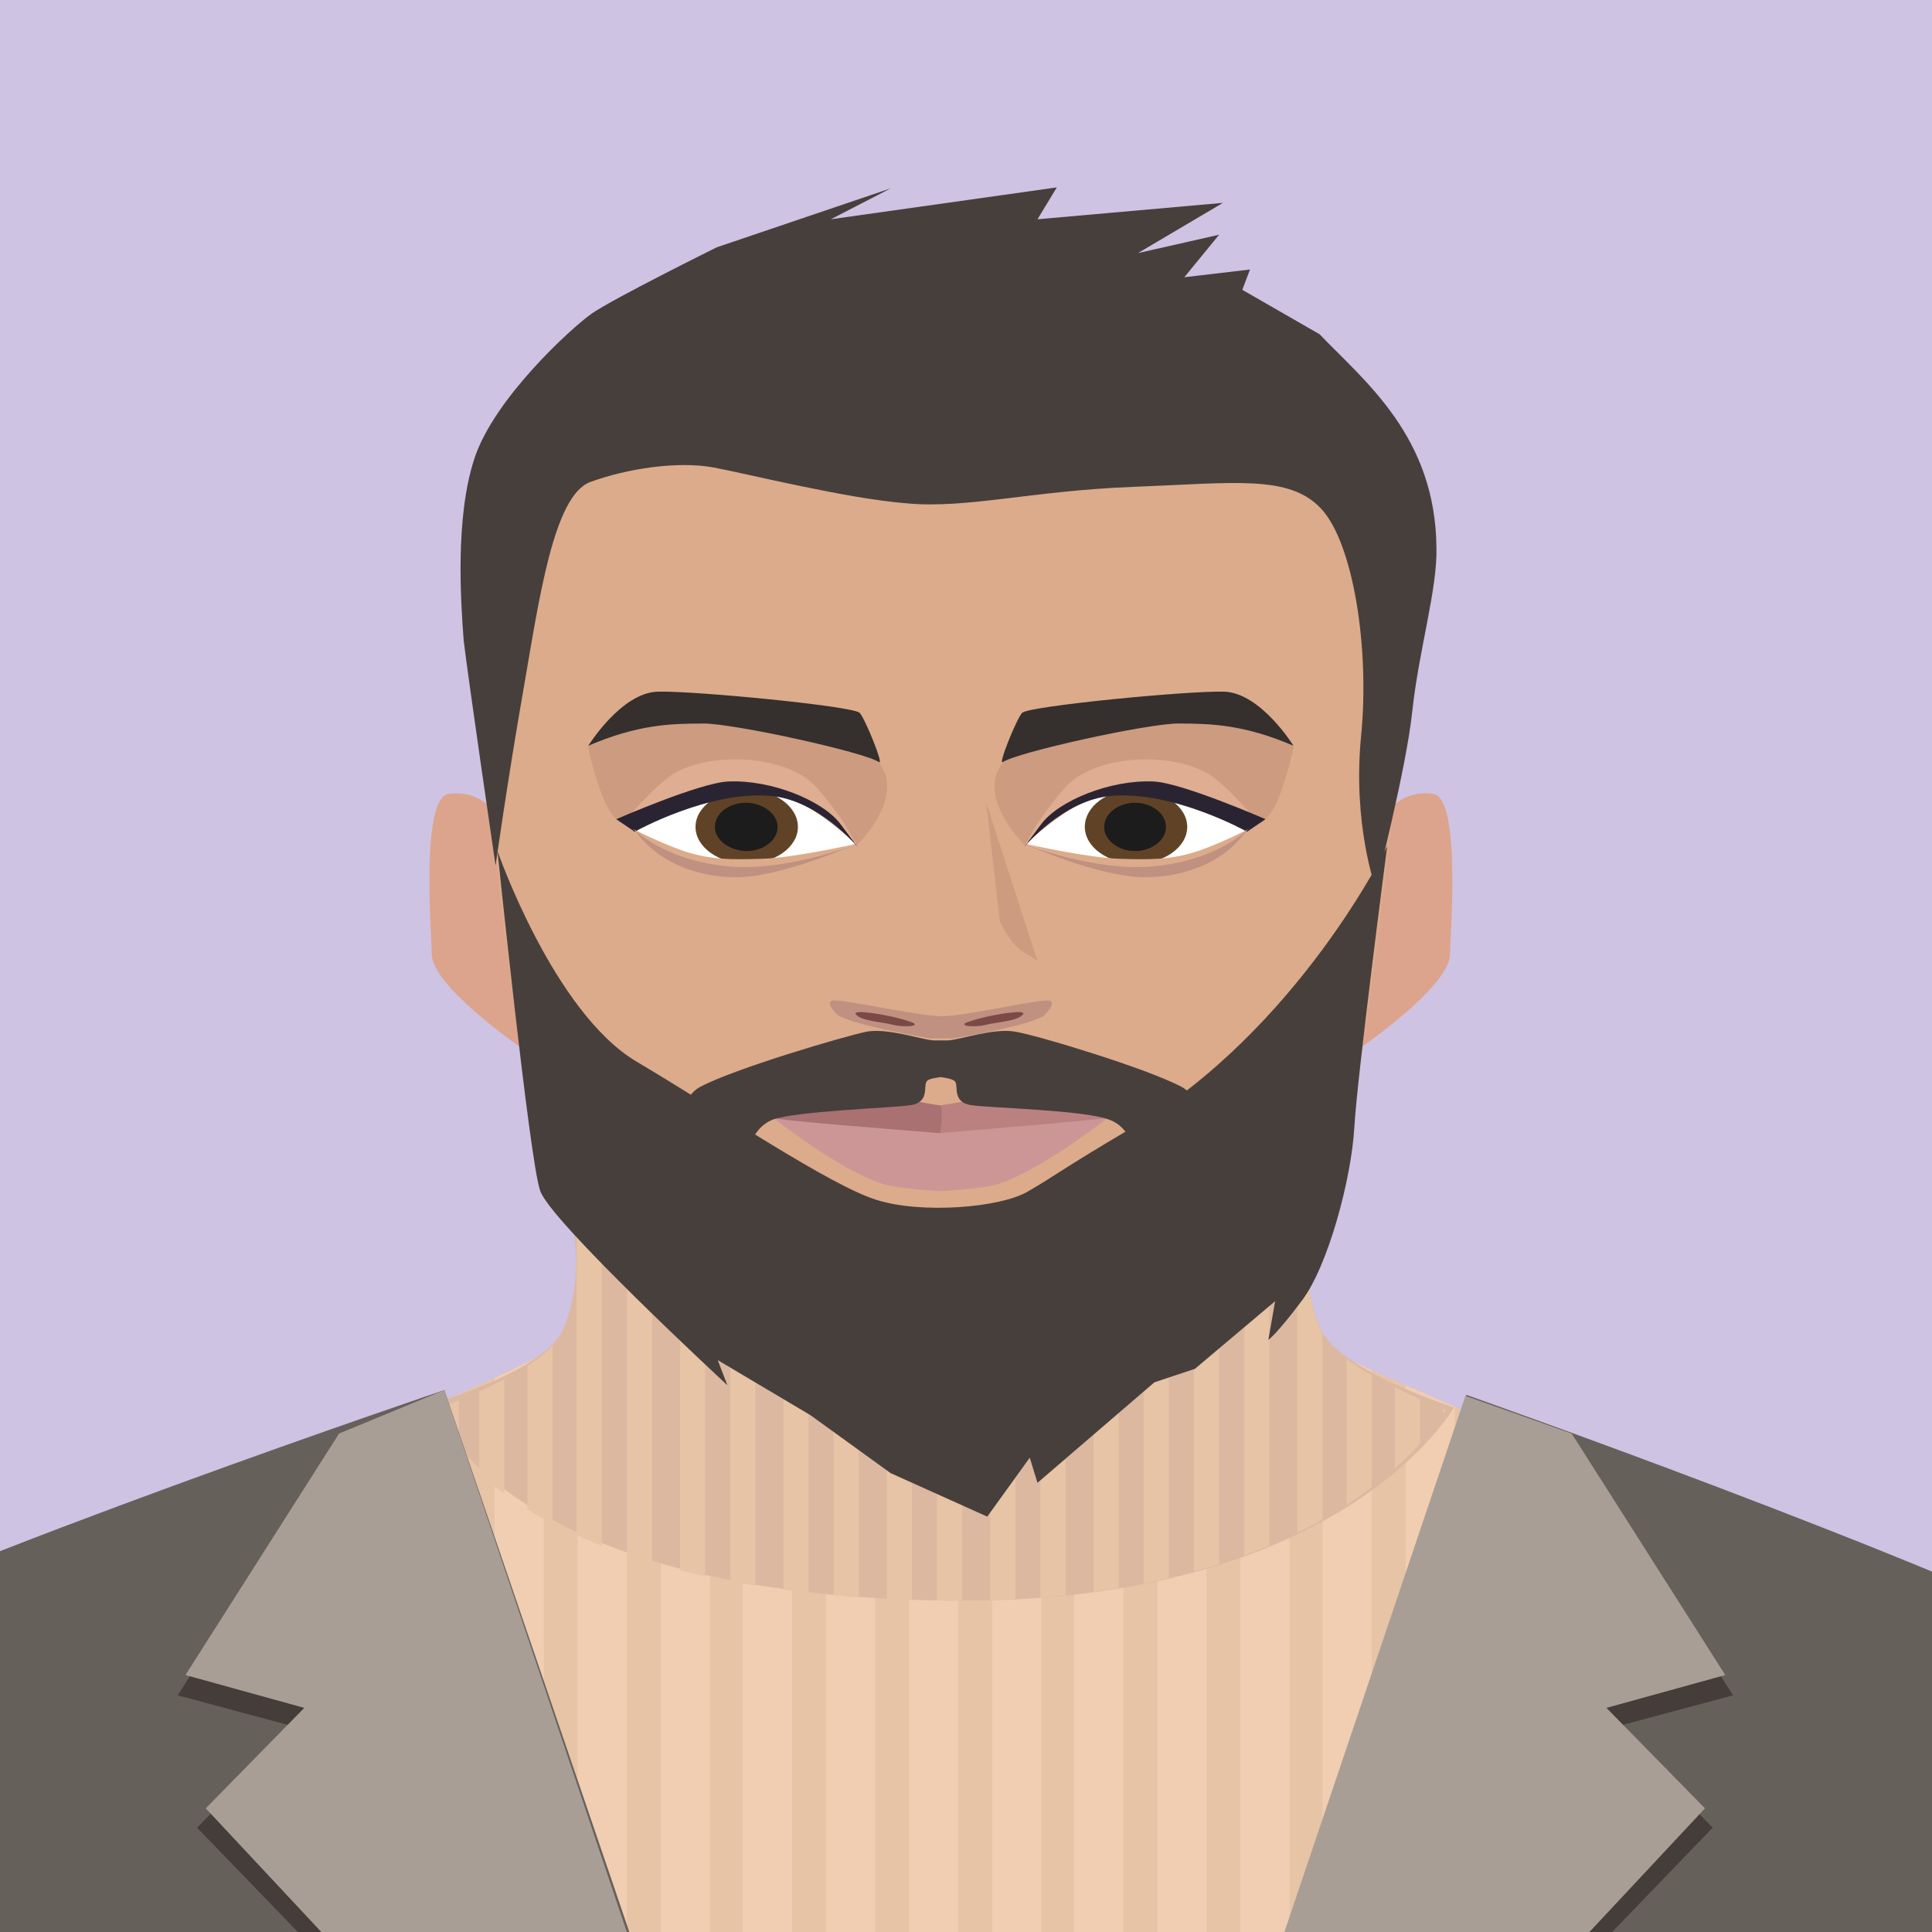 <?xml version="1.0" encoding="utf-8"?>
<!-- Generator: Adobe Illustrator 23.0.4, SVG Export Plug-In . SVG Version: 6.00 Build 0)  -->
<svg version="1.0" id="Layer_1" xmlns="http://www.w3.org/2000/svg" xmlns:xlink="http://www.w3.org/1999/xlink" x="0px" y="0px"
	 viewBox="0 0 200 200" style="enable-background:new 0 0 200 200;" xml:space="preserve">
<rect x="0" y="0" width="200" height="200" fill="#333333" stroke="none"/>
<style type="text/css">
	.st0{clip-path:url(#SVGID_2_);}
	.st1{fill:#DCA58E;}
	.st2{fill:#E1A98E;}
	.st3{fill:#174C77;}
	.st4{fill:#0B3B56;}
	.st5{fill:none;stroke:#9ACEE9;stroke-width:0.13;stroke-miterlimit:10;stroke-dasharray:0.266,0.266;}
	.st6{fill:#154F83;}
	.st7{fill:#23629A;}
	.st8{fill:none;stroke:#9ACEE9;stroke-width:0.129;stroke-miterlimit:10;stroke-dasharray:0.263,0.263;}
	.st9{fill:#988B58;}
	.st10{fill:none;stroke:#9ACEE9;stroke-width:0.129;stroke-miterlimit:10;}
	.st11{fill:none;stroke:#9ACEE9;stroke-width:0.129;stroke-miterlimit:10;stroke-dasharray:0.26,0.26;}
	.st12{fill:none;stroke:#9ACEE9;stroke-width:0.129;stroke-miterlimit:10;stroke-dasharray:0.274,0.274;}
	.st13{fill:none;stroke:#9ACEE9;stroke-width:0.129;stroke-miterlimit:10;stroke-dasharray:0.31,0.31;}
	.st14{fill:none;stroke:#9ACEE9;stroke-width:0.129;stroke-miterlimit:10;stroke-dasharray:0.287,0.287;}
	.st15{fill:none;stroke:#9ACEE9;stroke-width:0.129;stroke-miterlimit:10;stroke-dasharray:0.278,0.278;}
	.st16{fill:none;stroke:#9ACEE9;stroke-width:0.129;stroke-miterlimit:10;stroke-dasharray:0.267,0.267;}
	.st17{fill:none;stroke:#9ACEE9;stroke-width:0.124;stroke-miterlimit:10;stroke-dasharray:0.253,0.253;}
	.st18{fill:#16394F;}
	.st19{fill:#1B5794;}
	.st20{fill:#668CA2;}
	.st21{fill:#B3724F;}
	.st22{fill:#DC7F31;}
	.st23{fill:#E49951;}
	.st24{fill:#AE5A1B;}
	.st25{fill:#E98942;}
	.st26{fill:#40303B;stroke:#A9A9A9;stroke-width:0.121;}
	.st27{fill:#40303B;stroke:#A9A9A9;stroke-width:0.104;}
	.st28{fill:#40303B;stroke:#A9A9A9;stroke-width:0.118;}
	.st29{fill:none;stroke:#F3B34D;stroke-width:0.312;stroke-linecap:round;stroke-linejoin:round;}
	.st30{fill:#A07751;}
	.st31{fill:none;stroke:#BB9267;stroke-width:7.812800e-02;stroke-miterlimit:10;}
	.st32{fill:none;stroke:#BB9267;stroke-width:7.812800e-02;stroke-miterlimit:10;stroke-dasharray:0.157,0.157;}
	.st33{fill:#C36A27;}
	.st34{fill:none;stroke:#BB9267;stroke-width:7.812800e-02;stroke-miterlimit:10;stroke-dasharray:0.156,0.156;}
	.st35{fill:none;stroke:#F3B34D;stroke-width:0.217;stroke-linecap:round;stroke-linejoin:round;}
	.st36{fill:none;stroke:#DC961B;stroke-width:0.217;stroke-linecap:round;stroke-linejoin:round;}
	.st37{clip-path:url(#SVGID_4_);}
	.st38{fill:#F1CDB2;}
	.st39{fill:#DCB8A1;}
	.st40{clip-path:url(#SVGID_6_);fill:#E7C4A5;}
	.st41{fill:#DCA48D;}
	.st42{fill:#DCAB8B;}
	.st43{fill:#BB8181;}
	.st44{fill:#A97171;}
	.st45{fill:#CD9696;}
	.st46{fill:#C09080;}
	.st47{fill:#7A4A46;}
	.st48{fill:#CD9B80;}
	.st49{fill:#473F3C;}
	.st50{fill:#FFFFFF;}
	.st51{fill:#352F2D;}
	.st52{fill:#604326;}
	.st53{fill:#1C1C1C;}
	.st54{fill:#DFAD91;}
	.st55{fill:#2A2432;}
	.st56{fill:#66605B;}
	.st57{fill:#443D39;}
	.st58{fill:#A99E95;}
	.st59{fill:#AE8262;}
</style>
<g>
	<defs>
		<rect id="SVGID_1_" width="200" height="200"/>
	</defs>
	<use xlink:href="#SVGID_1_"  style="overflow:visible;fill:#CEC3E2;"/>
	<clipPath id="SVGID_2_">
		<use xlink:href="#SVGID_1_"  style="overflow:visible;"/>
	</clipPath>
	<g class="st0">
		<g>
			<path class="st1" d="M104.6,453.3l2.1-70.3c0,0-11.9,0-48.7-0.6c-37-0.6-49.2-9.9-49.2-9.9S8.3,399.3,9.1,430
				C12.3,546.8,44,609.4,42.5,635.6c-0.5,8.3-5.3,50.4-5.3,62.6c0,10.7,18.5,79.9,19.4,88.7c0.9,8.8-8.5,24.6-8.5,24.6l3.2,10.3
				l47.9-0.1l3.7-10.2c0,0-14.8-21.7-15.2-25.8c-0.7-6.6,15-77.9,12.6-100.9c-2.4-23-11-38.1-3.8-59.1
				C102.5,608,104.6,453.3,104.6,453.3z"/>
			<g>
				<path class="st1" d="M105.8,459.3L87,382.9c0,0,14.3,0,50.7-0.9c37.1-0.9,46-10.3,46-10.3s5.8,22.3,11.4,52.7
					c21.2,115.6,2.9,181.4,9.9,207.1c2.2,8.1,11.1,48.4,13.7,60.4c2.3,10.6,2.9,81.9,3.8,90.7c0.9,8.8,44.9,36.7,44.9,36.7l-3.3,9.3
					l-39.5,0l-1.1-9.3c0,0-33.9-33.8-34.2-35.7c-1-6.6-28.7-73.3-31.2-96.4c-2.5-23,2.9-39-8.5-58.8
					C140.1,611.8,105.8,459.3,105.8,459.3z"/>
				<path class="st1" d="M185.8,812.5c-1.3-3.6,3.6-28.9,3.6-28.9l34.2,35.7l1.1,9.3c0,0-17-8.9-24.4-11.9
					C197.2,815.5,186.3,814,185.8,812.5z"/>
			</g>
		</g>
		<g>
			<path class="st1" d="M212.2,174c-27.8-13.4-77.6-33.1-79.1-35.3c-1.4-2.2,0-23.9,0-23.9H59.4c0,0,1.4,21.7,0,23.9
				c-1.4,2.2-48.8,21.9-79.1,35.2c-20.5,9,16,82.4,16,82.4s12.9,68.2,13.3,72.2c1.2,12-1.3,49.1-1.3,49.1s0.4,3.3,16.8,6.1
				c16.4,2.8,53.1,4.5,71.1,4.4c18-0.1,54.7-1.6,71.1-4.4c16.4-2.8,16.7-6.1,16.7-6.1s-2.4-37.1-1.2-49.1
				c0.4-4.1,13.3-72.2,13.3-72.2S232.2,183.7,212.2,174z"/>
		</g>
		<g>
			<path class="st2" d="M-57.4,243.6l-5,63.9c-4.4,24.1,10.5,114.6,10.5,114.6l30.3-2.4l22-163.8v-90.7c0,0-34.1,12.3-44.7,23.3
				C-60.7,205.6-57.4,243.6-57.4,243.6z"/>
			<path class="st2" d="M-33.6,497.7c-3.3-3.4-26.6-26.4-27.4-31.3c-1.2-6.9,9.1-44.3,9.1-44.3l30.3-2.4c0,0,6.9,18.9,7.7,21.5
				c0.8,2.7,0,32.4-0.1,33.9c-0.1,1.5-10.2,1.1-10.6-1.1c-0.4-2.2-5.2-18.8-5.2-18.8l0,0l-1.7,17.4c0,0,10.4,14.4,11.7,16.5
				C-18.9,490.7-30.3,501.1-33.6,497.7z"/>
		</g>
		<g>
			<path class="st2" d="M250.1,243.6l5,63.9c4.4,24.1-10.5,114.6-10.5,114.6l-30.2-2.4l-22-163.8v-90.7c0,0,34.1,12.3,44.7,23.3
				C253.4,205.6,250.1,243.6,250.1,243.6z"/>
			<path class="st2" d="M226.3,497.7c3.3-3.4,26.6-26.4,27.4-31.3c1.2-6.9-9.1-44.3-9.1-44.3l-30.2-2.4c0,0-6.9,18.9-7.7,21.5
				c-0.8,2.7,0,32.4,0.1,33.9c0.1,1.5,10.2,1.1,10.6-1.1c0.4-2.2,5.2-18.8,5.2-18.8l0,0l1.7,17.4c0,0-10.4,14.4-11.7,16.5
				C211.7,490.7,223,501.1,226.3,497.7z"/>
		</g>
		<g>
			<g>
				<path class="st3" d="M191.7,379.8c0,0,9.4,78.5,12.1,109.6c2.7,31.1,23.1,267.9,23.1,267.9l-52.7,0.2l-69.7-288.3l-5.1,283.1
					l-57.2-0.4L5.4,400l0.4-13.2c0,0,58.1,3.7,90.3,2.2C124.4,387.6,191.7,379.8,191.7,379.8z"/>
				<polygon class="st4" points="104.4,469.5 114.2,461.8 188.8,757.5 174.2,757.5 				"/>
				<polygon class="st4" points="5.5,400.3 42.2,751.8 29.2,401.2 				"/>
			</g>
			<path class="st5" d="M200,411.7"/>
			<path class="st5" d="M196,411.4"/>
			<g>
				<path class="st6" d="M5.9,386.5c0,0,52.2,4.2,94.1,2c36.7-2,91.5-8,91.5-8L193,394c0,0-53.8,6.8-92.4,8.2
					C66.4,403.5,5.5,400,5.5,400S5.5,390.5,5.9,386.5z"/>
				<path class="st7" d="M98.4,389.2l3.5,64c0,0,14.9,5,19-23c2-13.8-0.9-42.2-0.9-42.2L98.4,389.2z"/>
				<path class="st8" d="M55.4,401.9c0,0-6.8,11.5-16,14.4C25.8,420.8,7,421.3,7,421.3l-0.2-3.2c0,0,25.6-1.3,32.5-5.3
					c4.2-2.5,10.7-11,10.7-11L55.4,401.9z"/>
				<path class="st9" d="M52.9,404.2c0,0.9-0.8,1.6-1.9,1.6c-1.1,0-2.1-0.6-2.1-1.5c-0.1-0.9,0.8-1.6,1.9-1.6
					C51.8,402.7,52.8,403.4,52.9,404.2z"/>
				<path class="st9" d="M37.4,407c0.1,0.9-0.8,1.6-1.9,1.6c-1.1,0-2.1-0.6-2.1-1.5c-0.1-0.9,0.8-1.6,1.9-1.6
					C36.4,405.5,37.4,406.1,37.4,407z"/>
				<path class="st8" d="M6.8,417.9"/>
				<g>
					<g>
						<g>
							<line class="st10" x1="8.1" y1="417.9" x2="8.1" y2="417.3"/>
							<line class="st11" x1="8" y1="416.2" x2="7.1" y2="405.2"/>
							<polyline class="st10" points="7,404.7 7,404.1 7.7,404.1 							"/>
							<line class="st12" x1="9.3" y1="404.2" x2="36.7" y2="405.2"/>
							<polyline class="st10" points="37.5,405.3 38.2,405.3 38.2,405.9 							"/>
							<line class="st13" x1="38.2" y1="407.2" x2="38.2" y2="412.1"/>
							<line class="st10" x1="38.2" y1="412.8" x2="38.2" y2="413.3"/>
						</g>
					</g>
				</g>
				<path class="st8" d="M10.8,417.5"/>
				<g>
					<g>
						<g>
							<line class="st10" x1="11.9" y1="417.5" x2="11.9" y2="416.9"/>
							<line class="st14" x1="11.8" y1="415.6" x2="11.4" y2="408.6"/>
							<polyline class="st10" points="11.4,408 11.3,407.4 12.1,407.4 							"/>
							<line class="st15" x1="13.7" y1="407.4" x2="32" y2="407.7"/>
							<polyline class="st10" points="32.7,407.7 33.5,407.7 33.5,408.3 							"/>
							<line class="st16" x1="33.5" y1="409.5" x2="33.5" y2="413.6"/>
							<line class="st10" x1="33.5" y1="414.2" x2="33.5" y2="414.8"/>
						</g>
					</g>
				</g>
				<path class="st17" d="M117.3,400c1,9.8,1.5,22.9,0.3,30.3c-3.1,18.3-11.4,20.3-15.8,20.7l0.1,2.3c0,0,16.9,2.8,19-23
					c0.6-7.8,1.2-21.1,0.1-30.5L117.3,400z"/>
				<polygon class="st8" points="106.7,467.1 103.4,469.5 101.9,453.2 105.3,453.1 				"/>
				<path class="st18" d="M116.8,394.7c0,0.5-2.7,1-6,1.1c-3.3,0.1-6.1-0.2-6.1-0.6c0-0.5,2.6-1,6-1.1
					C114,393.9,116.8,394.2,116.8,394.7z"/>
				<path class="st9" d="M112,395c0.1,2.3-2.1,4.2-5,4.3c-2.9,0.1-5.4-1.6-5.5-3.9c-0.2-2.2,2.1-4.2,5-4.3
					C109.4,391,111.9,392.7,112,395z"/>
				<path class="st8" d="M5.9,399c0,0,74.9,3.3,102.8,1.6c41.6-2.6,85.4-8.7,85.4-8.7"/>
				<polygon class="st19" points="66.3,412.7 59.3,411.5 63.4,391.1 70.4,392 				"/>
				<polygon class="st8" points="65.5,411.3 60.3,410.6 64.1,392.1 69.4,392.9 				"/>
				<path class="st8" d="M145.1,398.5c0,0,8.2,10.9,17.7,13.1c14.1,3.4,32.1,2.5,32.1,2.5l-0.3-3.1c0,0-24.9,0.5-32.2-2.9
					c-4.5-2.1-12-10.1-12-10.1L145.1,398.5z"/>
				<path class="st9" d="M147.8,400.6c0.1,0.9,1,1.5,2.1,1.5c1.1-0.1,2-0.8,1.9-1.6c0-0.9-1-1.5-2.1-1.5
					C148.6,399,147.8,399.7,147.8,400.6z"/>
				<polygon class="st19" points="135.5,410 142.4,408.3 135.7,388.3 128.8,389.7 				"/>
				<polygon class="st8" points="136.2,408.6 141.2,407.5 135.1,389.4 129.9,390.5 				"/>
			</g>
		</g>
		<g>
			<path class="st20" d="M102,751.7c0,0.3-0.2,0.5-0.5,0.5H39.8c-0.3,0-0.5-0.2-0.5-0.5l-1.8-22.5c0-0.3,0.2-0.5,0.5-0.5h64
				c0.3,0,0.5,0.2,0.5,0.5L102,751.7z"/>
		</g>
		<g>
			<path class="st20" d="M229.8,758.6c0,0.3-0.2,0.5-0.5,0.5l-57.2,1.6c-0.3,0-0.6-0.2-0.6-0.5l-5.5-23.5c-0.1-0.3,0.1-0.5,0.4-0.5
				l60.8-0.2c0.3,0,0.5,0.2,0.5,0.5L229.8,758.6z"/>
		</g>
		<g>
			<path class="st21" d="M72.8,830.8l-23.9-3.2l-7.3-3.9c0,0,0.8,3.4,0.8,3.9c0,0.5,1.1,1.8,1.4,2.3l0.2-0.4
				c0.1-0.3,0.5-0.5,0.8-0.4l0,0l0,0l0,0c0.2,0.1,0.3,0.4,0.2,0.7l-0.4,0.8l1.4,1l0.3-0.6c0.2-0.4,0.7-0.7,1-0.6
				c0.4,0.1,0.5,0.5,0.3,1l-0.2,0.4c-0.1,0.2-0.1,0.4-0.1,0.4l1.8,1l0.2-0.6c0.2-0.5,0.6-0.8,1.1-0.7c0,0,0.1,0,0.2,0
				c0,0,0.1,0,0.1,0.1c0.3,0.2,0.4,0.6,0.2,1l-0.3,0.8l2.9,0.8c0,0,0.5-0.9,1.1-1.1c0.2,0,0.3-0.1,0.4,0c0.3,0.1,0.5,0.3,0.6,0.5
				c0.2,0.5-0.1,1.2-0.1,1.2l4,0.9l0.1-0.4c0.1-0.6,0.7-1.1,1.4-1c0.7,0.1,1.1,0.6,1,1.2l-0.1,0.3c0,0.1,0,0.2,0,0.2l7.3,0.9
				l0.2-1.2c0.1-0.6,0.9-1,1.7-1c0.8,0.1,1.4,0.6,1.3,1.2l-0.1,0.8c0,0.2,0,0.3,0.1,0.3c0.2,0,8.8,0,9.6,0l-0.1-1.2
				c-0.1-0.6,0.7-1.1,1.6-1.2c0.9,0,1.7,0.4,1.7,1l0.1,1.2l10.7-0.4l0.1-0.9c0-0.6,0.5-1.1,1.3-1.1c0.8,0,1.4,0.4,1.5,1l0.1,0.9
				c0.5-0.1,6.7-1,8-1.3c1.4-0.3,1-6.3,1-6.3L72.8,830.8z"/>
			<path class="st22" d="M42.2,818.2c0,0,6.9-14.5,7.2-16.8c0.6-4.6,0-18.2,0-18.2l9.1,15.6L64,793c0,0,0.8-17.1,0.6-20.9
				c-0.2-3.8-2.2-24,0.9-25.4c3-1.4,14.3-2.1,18.9-2.1c5.8,0,8,3.2,7.1,9.4c-0.9,6.2-4.1,29.2-1.7,32c2.4,2.8,11.3,22.7,14.5,29.9
				c3.1,7.2,2.3,10.8,2.3,10.8s-36.3,7.9-61.1-1.7C42.8,823.9,42.4,821.7,42.2,818.2z"/>
			<path class="st23" d="M56.7,799.9c0,0,6.1-2.1,8.8-4.1c2.7-2,5.7-3.5,5.1-8.2c-0.6-4.6-2.2-8.3-2.4-12.2
				c-0.3-3.9-1.3-12-1.3-18.5c0-6.4-1-8.8-3.3-9.2c-2.3-0.3-9.9,0.5-11.7,3.2c-1.7,2.7,1.2,11-1.1,12.5c-2.3,1.5-4.5,1.5-4.5,1.5
				l3.2,22.2C49.7,787.1,52.9,802,56.7,799.9z"/>
			<path class="st23" d="M96.7,799c0,0-2.2-9.5-2.7-18.8c-0.6-9.2,3.2-33.5,2.7-34.1c-0.5-0.7-7.8-0.9-7.1-0.5c0.6,0.4-5,33-3.9,39
				C86.8,790.6,89.9,794.5,96.7,799z"/>
			<path class="st24" d="M44.9,751.8l1.6,13.2c0,0,5.1,0.2,6.3-2.1c1.2-2.3,0.6-12.9,0.6-12.9S44.9,751.2,44.9,751.8z"/>
			<path class="st25" d="M62.6,816c-0.1-3.4,3.6-4.6,13.2-5.9c9.6-1.3,17.8-0.5,20.9,0.7c3,1.3,4.9,4.1-3,5.4
				C84.3,817.8,62.6,819.3,62.6,816z"/>
			<path class="st26" d="M65.1,791.4c-0.2,1-1.3,1.7-2.3,1.6c-1.1-0.1-1.8-1.1-1.6-2.1c0.2-1,1.2-1.7,2.3-1.5
				C64.6,789.5,65.3,790.4,65.1,791.4z"/>
			<path class="st27" d="M89.2,782.8c0.7,0.8,1.7,1.1,2.3,0.6c0.6-0.5,0.5-1.5-0.1-2.4c-0.7-0.8-1.7-1.1-2.3-0.6
				C88.4,781,88.5,782,89.2,782.8z"/>
			<path class="st27" d="M90.5,789.1c0.7,0.8,1.7,1.1,2.3,0.6c0.6-0.5,0.5-1.5-0.1-2.4c-0.7-0.8-1.7-1.1-2.3-0.6
				C89.8,787.3,89.9,788.3,90.5,789.1z"/>
			<path class="st27" d="M89.8,777.3c0.7,0.8,1.7,1.1,2.3,0.6c0.6-0.5,0.5-1.5-0.1-2.4c-0.7-0.8-1.7-1.1-2.3-0.6
				C89,775.4,89.1,776.5,89.8,777.3z"/>
			<path class="st27" d="M90.1,771.7c0.7,0.8,1.7,1.1,2.3,0.6c0.6-0.5,0.5-1.5-0.1-2.3c-0.7-0.8-1.7-1.1-2.3-0.6
				C89.3,769.8,89.4,770.9,90.1,771.7z"/>
			<path class="st27" d="M91.3,765c0.7,0.8,1.7,1.1,2.3,0.6c0.6-0.5,0.5-1.5-0.1-2.4c-0.7-0.8-1.7-1.1-2.3-0.6
				C90.5,763.2,90.6,764.2,91.3,765z"/>
			<path class="st27" d="M90.9,759.1c0.7,0.8,1.7,1.1,2.3,0.6c0.6-0.5,0.5-1.5-0.1-2.3c-0.7-0.8-1.7-1.1-2.3-0.6
				C90.1,757.3,90.2,758.3,90.9,759.1z"/>
			<path class="st27" d="M92.1,753.1c0.7,0.8,1.7,1.1,2.3,0.6c0.6-0.5,0.5-1.5-0.1-2.3c-0.7-0.8-1.7-1.1-2.3-0.6
				C91.4,751.3,91.4,752.3,92.1,753.1z"/>
			<path class="st26" d="M64.8,785.2c-0.3,1-1.4,1.6-2.5,1.4c-1.1-0.2-1.7-1.2-1.4-2.2c0.3-1,1.4-1.6,2.5-1.4
				C64.6,783.3,65.2,784.2,64.8,785.2z"/>
			<path class="st26" d="M64.5,779c-0.3,1-1.4,1.6-2.5,1.4c-1.1-0.2-1.7-1.1-1.4-2.1c0.3-1,1.4-1.6,2.4-1.4
				C64.1,777.1,64.7,778.1,64.5,779z"/>
			<path class="st26" d="M63.9,773.2c-0.5,0.9-1.8,1.4-2.8,1c-1-0.4-1.4-1.4-0.8-2.3c0.6-0.9,1.8-1.4,2.8-1
				C64.1,771.3,64.5,772.3,63.9,773.2z"/>
			<path class="st26" d="M63.6,766.1c-0.3,1-1.4,1.6-2.4,1.5c-1.1-0.2-1.7-1.1-1.5-2.1c0.3-1,1.4-1.6,2.4-1.5
				C63.3,764.2,63.9,765.1,63.6,766.1z"/>
			<path class="st28" d="M61.9,760.1c-0.2,1-1.1,1.7-2.2,1.6c-1-0.1-1.7-1-1.6-2c0.2-1,1.1-1.7,2.2-1.6
				C61.4,758.2,62.1,759.1,61.9,760.1z"/>
			<path class="st28" d="M60.5,753.2c-0.2,1-1.1,1.7-2.2,1.6c-1-0.1-1.7-1-1.6-2c0.2-1,1.1-1.7,2.2-1.6
				C60,751.3,60.7,752.2,60.5,753.2z"/>
			<g>
				<polyline class="st29" points="92.6,751.8 58.6,753 91.9,757.8 62.2,765.5 91.2,770.8 63.1,778.7 90.3,781.9 63.3,790.6 
					91.6,788.3 62.9,784.8 90.9,776.4 62.1,772.6 92.3,764.1 60.1,759.9 93.2,751.8 				"/>
				<path class="st29" d="M80.4,751c0,0,21.1-5,23-2.9c1.9,2.1-16,4.1-19.9,4.1c-3.9,0-22.1-5.3-25.1-5.5c-1.5-0.1-8.7,2.8,2.1,4.3
					C71.3,752.4,80.4,751,80.4,751z"/>
				<line class="st29" x1="78" y1="749.8" x2="78.3" y2="753.4"/>
				<line class="st29" x1="80.2" y1="750" x2="77.6" y2="753"/>
				<polyline class="st29" points="92.1,759.9 78.1,751.3 63.2,756.9 				"/>
			</g>
			<path class="st30" d="M41.5,822c0,0,0.2,4.2,2.8,5.5c2.7,1.3,13,4.6,21.7,5.3c10.9,0.9,12.9,0.2,21.5,0.3
				c8.6,0.1,16.8-0.8,18.7-1.3c1.9-0.6,2.1-1.9,1.8-3.2c-0.3-1.3-1.1-3.1-1.1-3.1s-18.9,2.5-35.5,2c-12.8-0.4-22.5-2.3-25.5-4.8
				c-3.1-2.5-3.7-4.5-3.7-4.5L41.5,822z"/>
			<g>
				<g>
					<g>
						<path class="st31" d="M41.8,820.4c0,0,0,0.1,0.1,0.3"/>
						<path class="st32" d="M42.2,821.4c0.7,1.3,2.6,3.5,7.1,5c7.7,2.6,16.9,3,29.9,3.2c12.8,0.2,24.3-1.8,27.5-2.4"/>
						<path class="st31" d="M107.2,827.1c0.3-0.1,0.4-0.1,0.4-0.1"/>
					</g>
				</g>
			</g>
		</g>
		<g>
			<path class="st33" d="M248.1,799.9c0,0-1.6-2.1-3.5-4.3c-2-2.2-6.2-5.8-8.5-8c-2.3-2.2-8.9-15.6-8.4-20.7c0.5-5,0.3-9.1-0.9-9.6
				c-3.9-1.3-2.7,0.1-2.8,0.2c0,0.1,0,14.3,2,18.9c2,4.6,4.9,10,9.8,14.3C240.7,795,247.8,801.9,248.1,799.9z"/>
			<path class="st22" d="M298.7,823c0,0-0.8-3.9-2.7-5.4c-1.8-1.5-4.4-3-10.9-3.7c-6.5-0.7-15.3-0.8-23.1-5.1
				c-15.3-8.3-26.4-18.4-30.6-25.2c-4.2-6.8-6.4-22.3-5.9-25.5c0.4-3.2-1-4.7-8.2-4.4c-7.3,0.3-13.6,1.6-15,2.7
				c-1.4,1.1-24.8,17.4-24.8,17.4s-0.4,7.4-1.2,12.2c-0.8,4.8-2.2,9.9-2.6,15.1c-0.4,5.2,0,8.9,0,8.9l33.9,10.8l28.4,9.4l26.9,4.3
				l23.3-4.1l12-3.4L298.7,823z"/>
			<path class="st30" d="M301.3,827.3c0,0,0.6-1.9-0.5-2.2c-1.1-0.3-2.1-1-2.1-1s-2.1,3.7-9.4,4.7c-16.3,2.3-28.5,3.2-38,2.6
				c-9.5-0.5-20.9-3.4-31.3-7.1c-10.3-3.6-21.6-7.1-31.7-9.9c-10.5-2.9-15.1-5.8-15.1-5.8s-0.7,0.4-1.1,1.2
				c-0.4,0.8-0.7,4.4-0.7,4.4l38.8,11l15,6.1l11.5,3.8l21,1.7l19.2-1l17.8-3.2C294.6,832.6,302.3,831.6,301.3,827.3z"/>
			<path class="st34" d="M301.1,825.3c0,0-1.8,3.2-8.3,4.7c-6.5,1.4-26.4,4.1-39,3.2c-12.6-0.9-17.5-1.1-27.1-4.5
				c-9.6-3.4-27.8-9.6-35.4-12c-7.6-2.4-19.2-6.9-19.2-6.9"/>
			<path class="st23" d="M238.7,808.9c0,0,4.6-3.4,4.4-7.2c-0.2-3.8-4.8-7.1-10.1-12.2c-5.3-5.1-11.4-12.8-11.8-22.2
				c-0.5-9.4,1.1-11.9-3.8-12.3c-4.9-0.4-7.4-0.3-8.3,0.2c-0.8,0.5-0.1,1.8-0.6,8c-0.5,5.5-0.3,8.7-5,9c-4.7,0.3-25.9,1.5-25.9,1.5
				l-1.8,15.3C175.8,789,232.4,808.4,238.7,808.9z"/>
			<path class="st24" d="M208.7,757.1c0,0-18.3,0.5-23.5,1c-5.2,0.5-8.2,1.6-8.5,4c-0.3,2.3,0.8,11.7,0.8,11.7s25.9,0.1,28.6-2.2
				C208.9,769.1,210.2,759.3,208.7,757.1z"/>
			<path class="st26" d="M234,796.8c-0.6,0.9-0.1,2.1,1.2,2.6c1.3,0.6,2.9,0.3,3.5-0.6c0.6-0.9,0.1-2.1-1.2-2.6
				S234.6,795.9,234,796.8z"/>
			<path class="st26" d="M227.6,790.6c-0.9,0.8-0.7,2,0.5,2.8c1.1,0.8,2.7,0.8,3.6,0c0.9-0.8,0.7-2-0.5-2.8
				C230,789.9,228.4,789.9,227.6,790.6z"/>
			<path class="st26" d="M222.8,784.9c-1.1,0.6-1.3,1.8-0.4,2.8c0.8,1,2.4,1.3,3.5,0.7c1.1-0.6,1.3-1.8,0.4-2.8
				C225.4,784.6,223.9,784.3,222.8,784.9z"/>
			<path class="st26" d="M216.7,778.9c-1,0.6-1.1,1.9-0.2,2.8c0.9,0.9,2.5,1.2,3.5,0.5c1-0.6,1.1-1.9,0.2-2.8
				C219.4,778.6,217.8,778.3,216.7,778.9z"/>
			<path class="st26" d="M214.8,771.6c-1.1,0.6-1.3,1.8-0.5,2.8c0.8,1,2.4,1.3,3.5,0.8c1.1-0.6,1.3-1.8,0.5-2.8
				C217.5,771.4,215.9,771.1,214.8,771.6z"/>
			<path class="st26" d="M214.6,764.9c-1.3,0.1-2.3,1.1-2.2,2.2s1.3,2,2.6,2c1.3-0.1,2.3-1.1,2.2-2.2
				C217.1,765.7,215.9,764.9,214.6,764.9z"/>
			<path class="st26" d="M216.2,758c-1.1-0.5-2.7-0.1-3.4,0.9c-0.7,1-0.4,2.2,0.7,2.7c1.1,0.5,2.7,0.1,3.4-0.9
				C217.7,759.7,217.4,758.5,216.2,758z"/>
			<g>
				<polyline class="st35" points="214.4,759.8 227.9,759.7 214.3,767 228.8,772.8 219.6,780.7 234.7,785.8 229.6,792 243.4,795 
					236.3,798 238.9,790.2 224.5,787.3 231.4,779.4 215.7,773.3 227.8,766.4 214.4,759.8 				"/>
				<path class="st35" d="M220.4,760.5c0,0-11.4-2-11.5,0.3c-0.1,2.3,8.7,1.8,10.5,1.3c1.8-0.5,8.1-8,9.4-8.7c0.6-0.3,5,1.5,0.6,4.4
					C225.1,760.6,220.4,760.5,220.4,760.5z"/>
				<line class="st35" x1="221.1" y1="759" x2="222.3" y2="762.4"/>
				<line class="st35" x1="220.2" y1="759.5" x2="222.4" y2="762"/>
				<polyline class="st35" points="218.4,770.6 221.6,760.5 230.4,763.8 				"/>
			</g>
			<path class="st21" d="M178.1,815.2c3.6,1,18.2,4.9,28.6,8c10.3,3.1,19.8,7.7,28.5,10.3c8.6,2.5,19.3,2.3,25.6,2.5
				c6.4,0.1,23.9-1.9,31.6-3.4c7.7-1.5,8.9-5.3,8.9-5.3s0.2,2.5,0,4.2c-0.2-0.3-0.6-0.5-0.9-0.4c-0.5,0.1-0.9,0.6-0.7,1.3l0.1,0.8
				c-1,0.6-2.4,1.1-3.8,1.5c-0.2-0.6-0.8-0.9-1.4-0.9c-0.7,0.1-1.1,0.7-1,1.3l0.1,0.3c0,0-0.1,0-0.1,0c-1.5,0.5-4.2,1-7,1.5l0-0.2
				c-0.1-0.6-0.8-1.1-1.4-1c-0.7,0.1-1.1,0.7-1,1.3l0.1,0.3c-1.8,0.3-3.5,0.6-4.9,0.7c-0.1,0-0.3,0-0.4,0.1l-0.1-0.5
				c-0.1-0.6-0.8-1.1-1.4-1c-0.7,0.1-1.1,0.7-1,1.3l0.1,0.5c-1.7,0.2-3.6,0.4-5.6,0.6l-0.2-0.9c-0.1-0.6-0.8-1.1-1.4-1
				c-0.7,0.1-1.1,0.7-1,1.3l0.2,0.8c-2,0.2-4,0.3-5.6,0.3c-0.2,0-0.3,0-0.5,0v-0.7c0-0.7-0.6-1.2-1.2-1.2c-0.7,0-1.2,0.5-1.2,1.2
				l0,0.7c-1.7,0-3.4-0.1-5.2-0.2l0-0.7c0.1-0.6-0.4-1.2-1.1-1.2c-0.7,0-1.3,0.5-1.3,1.1l-0.1,0.7c-1.8-0.1-3.5-0.2-5.2-0.4l0.1-0.6
				c0.1-0.6-0.4-1.2-1-1.3c-0.7-0.1-1.3,0.4-1.4,1l-0.1,0.6c-0.3,0-0.7-0.1-1-0.1c-1.4-0.2-2.9-0.4-4.5-0.7l0-0.4
				c0.1-0.6-0.4-1.2-1-1.3c-0.7-0.1-1.3,0.4-1.4,1.1l0,0.1c-1.7-0.3-3.2-0.7-4.4-1l0.1-0.4c0.2-0.6-0.3-1.2-0.9-1.3
				c-0.6-0.1-1.3,0.3-1.5,1l-0.1,0.2l0,0c0,0-1.7-0.5-3.6-1.1l0.1-0.5c0.2-0.6-0.3-1.2-0.9-1.3c-0.7-0.1-1.3,0.3-1.5,1l0,0.2
				c-1.2-0.4-2.2-0.7-2.5-0.8c-1.1-0.4-0.9-2.4-1.1-2.5c-0.2-0.2-20-7.3-21.4-7.6c-1.5-0.3-1.4,0.3-1.7,1.4c-0.3,1-1.6,2.2-1.6,2.2
				l-3.9-0.8l0.3-1.5c0,0-2.8-0.7-3.5-0.8l-0.4,1.4l-4.1-1c0,0,0.4-1.5,0.3-1.6c-0.1-0.1-2.9-0.9-3.3-0.9c-0.4,0-0.8,1.6-0.8,1.6
				l-2.8-0.7c0,0,0.1-0.9,0.4-1.5c0.2-0.4-3.1-1.1-3.1-1.1l-0.6,1.9c0,0-2.8-1-3.1-1.3c-0.3-0.3,0.4-7.5,0.4-7.5
				S174.5,814.2,178.1,815.2z"/>
			<path class="st25" d="M291.6,816.8c0,0-4.5-1.8-7-1.3c-4.7,0.8-10.5,1.9-12.4,2.9c-2.4,1.2-4.6,2.5,4.7,2.3
				C286.1,820.6,295.2,819.9,291.6,816.8z"/>
			<path class="st36" d="M236.6,797.8"/>
		</g>
		<g>
			<defs>
				<path id="SVGID_3_" d="M257.6,307.9l-5-63.8c0.1-1.6,3.1-38.7-13.3-55.8c-8.4-8.8-31.2-18.2-40.6-21.9
					c-10.8-4.8-22.8-9.9-33.4-14.5c-14.1-6-28.7-12.2-29.9-13.4c-0.8-1.4-0.5-13,0.1-23.3l0.1-1.2H59l0.1,1.2
					c0.7,10.4,0.9,22,0.2,23.3c-1.8,1.7-27,12.6-49.2,22.1L0,164.9c-5.7,2.1-34.6,13.1-44.4,23.3c-16.4,17.1-13.5,54.2-13.3,55.7
					l-4.9,63.8c-4.3,23.9,5.8,124.8,5.8,124.8l42.1-2.4L-0.1,278c5.8,31.1,6,49.1,6.2,51.1c1.2,11.8-0.8,66.2-0.8,66.7
					c0.1,0.5,48.8,2.8,94.6,2.6c47-0.2,92.8-7.6,92.9-8.2c0-0.4-5.9-50.1-4.8-61.9c0.3-2.6,3.1-31.8,6.7-51.1l12.9,152.7l41.9,3.2
					C249.6,433.2,261.9,331.7,257.6,307.9z"/>
			</defs>
			<use xlink:href="#SVGID_3_"  style="overflow:visible;fill:#E7C4A5;"/>
			<clipPath id="SVGID_4_">
				<use xlink:href="#SVGID_3_"  style="overflow:visible;"/>
			</clipPath>
			<g class="st37">
				<rect x="-68.8" y="102.8" class="st38" width="5.1" height="354.3"/>
			</g>
			<g class="st37">
				<rect x="-60.2" y="102.8" class="st38" width="5.1" height="354.3"/>
			</g>
			<g class="st37">
				<rect x="-51.6" y="102.8" class="st38" width="5.1" height="354.3"/>
			</g>
			<g class="st37">
				<rect x="-43.1" y="102.8" class="st38" width="5.1" height="354.3"/>
			</g>
			<g class="st37">
				<rect x="-34.5" y="102.8" class="st38" width="5.1" height="354.3"/>
			</g>
			<g class="st37">
				<rect x="-25.9" y="102.8" class="st38" width="5.1" height="354.3"/>
			</g>
			<g class="st37">
				<rect x="-17.3" y="102.8" class="st38" width="5.1" height="354.3"/>
			</g>
			<g class="st37">
				<rect x="-8.8" y="102.8" class="st38" width="5.1" height="354.3"/>
			</g>
			<g class="st37">
				<rect x="-0.2" y="102.8" class="st38" width="5.1" height="354.3"/>
			</g>
			<g class="st37">
				<rect x="8.4" y="102.8" class="st38" width="5.1" height="354.3"/>
			</g>
			<g class="st37">
				<rect x="16.9" y="102.8" class="st38" width="5.1" height="354.3"/>
			</g>
			<g class="st37">
				<rect x="25.5" y="102.8" class="st38" width="5.1" height="354.3"/>
			</g>
			<g class="st37">
				<rect x="34.1" y="102.8" class="st38" width="5.1" height="354.3"/>
			</g>
			<g class="st37">
				<rect x="42.7" y="102.8" class="st38" width="5.1" height="354.3"/>
			</g>
			<g class="st37">
				<rect x="51.2" y="102.8" class="st38" width="5.1" height="354.3"/>
			</g>
			<g class="st37">
				<rect x="59.8" y="102.8" class="st38" width="5.1" height="354.3"/>
			</g>
			<g class="st37">
				<rect x="68.4" y="102.8" class="st38" width="5.1" height="354.3"/>
			</g>
			<g class="st37">
				<rect x="76.9" y="102.8" class="st38" width="5.1" height="354.3"/>
			</g>
			<g class="st37">
				<rect x="85.5" y="102.8" class="st38" width="5.1" height="354.3"/>
			</g>
			<g class="st37">
				<rect x="94.1" y="102.8" class="st38" width="5.1" height="354.3"/>
			</g>
			<g class="st37">
				<rect x="102.7" y="102.8" class="st38" width="5.1" height="354.3"/>
			</g>
			<g class="st37">
				<rect x="111.2" y="102.8" class="st38" width="5.1" height="354.3"/>
			</g>
			<g class="st37">
				<rect x="119.8" y="102.8" class="st38" width="5.1" height="354.3"/>
			</g>
			<g class="st37">
				<rect x="128.4" y="102.8" class="st38" width="5.1" height="354.3"/>
			</g>
			<g class="st37">
				<rect x="136.9" y="102.8" class="st38" width="5.1" height="354.3"/>
			</g>
			<g class="st37">
				<rect x="145.5" y="102.8" class="st38" width="5.1" height="354.3"/>
			</g>
			<g class="st37">
				<rect x="154.1" y="102.8" class="st38" width="5.1" height="354.3"/>
			</g>
			<g class="st37">
				<rect x="162.7" y="102.8" class="st38" width="5.1" height="354.3"/>
			</g>
			<g class="st37">
				<rect x="171.2" y="102.8" class="st38" width="5.1" height="354.3"/>
			</g>
			<g class="st37">
				<rect x="179.8" y="102.8" class="st38" width="5.1" height="354.3"/>
			</g>
			<g class="st37">
				<rect x="188.4" y="102.8" class="st38" width="5.1" height="354.3"/>
			</g>
			<g class="st37">
				<rect x="196.9" y="102.8" class="st38" width="5.1" height="354.3"/>
			</g>
			<g class="st37">
				<rect x="205.5" y="102.8" class="st38" width="5.1" height="354.3"/>
			</g>
			<g class="st37">
				<rect x="214.1" y="102.8" class="st38" width="5.1" height="354.3"/>
			</g>
			<g class="st37">
				<rect x="222.7" y="102.8" class="st38" width="5.1" height="354.3"/>
			</g>
			<g class="st37">
				<rect x="231.2" y="102.8" class="st38" width="5.1" height="354.3"/>
			</g>
			<g class="st37">
				<rect x="239.8" y="102.8" class="st38" width="5.1" height="354.3"/>
			</g>
			<g class="st37">
				<rect x="248.4" y="102.8" class="st38" width="5.1" height="354.3"/>
			</g>
			<g class="st37">
				<rect x="256.9" y="102.8" class="st38" width="5.1" height="354.3"/>
			</g>
		</g>
		<g>
			<path class="st39" d="M136.7,137.6c-1.9-4.4-1.4-9.4-0.8-11.3c1.5-4.6,0.8-6.1-0.4-6.6c-1.1-0.6-3.2-0.7-4.5,0.6
				c-0.6,0.6-17.8,10.3-34.2,10.3c-16.5,0-32.1-9.7-32.8-10.3c-1.3-1.3-3.3-1.2-4.5-0.6c-1.1,0.6-1.9,2-0.4,6.6
				c0.6,1.9,1.1,6.9-0.8,11.3c-1.9,4.4-13.6,7.7-13.6,7.7s6.5,19.9,53.6,20.4c40.8,0.4,52.2-20,52.2-20S138.7,141.9,136.7,137.6z"/>
			<g>
				<defs>
					<path id="SVGID_5_" d="M136.7,137.7c-1.9-4.4-1.4-9.4-0.8-11.3c1.5-4.6,0.8-6.1-0.4-6.6c-1.1-0.6-3.2-0.7-4.5,0.6
						c-0.6,0.6-17.8,10.3-34.2,10.3c-16.5,0-32.1-9.7-32.8-10.3c-1.3-1.3-3.3-1.2-4.5-0.6c-1.1,0.6-1.9,2-0.4,6.6
						c0.6,1.9,1.1,6.9-0.8,11.3c-1.9,4.4-13.6,8.3-13.6,8.3s6.2,19.2,53.3,19.7c40.8,0.4,51.7-19.8,51.7-19.8S138.7,142,136.7,137.7
						z"/>
				</defs>
				<clipPath id="SVGID_6_">
					<use xlink:href="#SVGID_5_"  style="overflow:visible;"/>
				</clipPath>
				<rect x="59.7" y="104" class="st40" width="2.6" height="72.1"/>
				<rect x="54.6" y="104" class="st40" width="2.6" height="72.1"/>
				<rect x="49.6" y="104" class="st40" width="2.6" height="72.1"/>
				<rect x="44.9" y="104" class="st40" width="2.6" height="72.1"/>
				<rect x="64.9" y="104" class="st40" width="2.6" height="72.1"/>
				<rect x="70.4" y="104" class="st40" width="2.6" height="72.1"/>
				<rect x="75.6" y="104" class="st40" width="2.6" height="72.1"/>
				<rect x="81.1" y="104" class="st40" width="2.6" height="72.1"/>
				<rect x="86.3" y="104" class="st40" width="2.6" height="72.1"/>
				<rect x="91.8" y="104" class="st40" width="2.6" height="72.1"/>
				<rect x="97" y="104" class="st40" width="2.6" height="72.1"/>
				<rect x="102.5" y="104" class="st40" width="2.6" height="72.1"/>
				<rect x="107.7" y="104" class="st40" width="2.6" height="72.1"/>
				<rect x="113.2" y="104" class="st40" width="2.6" height="72.1"/>
				<rect x="118.4" y="104" class="st40" width="2.6" height="72.1"/>
				<rect x="123.6" y="104" class="st40" width="2.6" height="72.1"/>
				<rect x="128.8" y="104" class="st40" width="2.6" height="72.1"/>
				<rect x="134.3" y="104" class="st40" width="2.6" height="72.1"/>
				<rect x="139.4" y="104" class="st40" width="2.6" height="72.1"/>
				<rect x="144.4" y="104" class="st40" width="2.6" height="72.1"/>
				<rect x="149.4" y="104" class="st40" width="2.6" height="72.1"/>
			</g>
		</g>
		<path class="st41" d="M51,83.8c0,0-1.7-2.1-4.6-1.6c-2.9,0.5-1.7,15-1.7,16.6c0,3.3,9.3,9.7,9.3,9.7L51,83.8z"/>
		<path class="st41" d="M143.8,83.8c0,0,1.7-2.1,4.6-1.6c2.9,0.5,1.7,15,1.7,16.6c0,3.3-9.3,9.7-9.3,9.7L143.8,83.8z"/>
		<path class="st42" d="M88.7,29.6c7.1-0.4,10.2-0.4,17.3,0c16.8,1,41.8,18.7,39.9,38.3c-0.6,5.7-4.4,42.2-5.7,44.3
			c-1.4,2.1-21.5,20.2-25.1,22.9c-3.6,2.8-17.6,3.2-17.6,3.2s-14-0.4-17.6-3.2c-3.6-2.8-23.8-20.8-25.1-22.9
			c-1.4-2.1-5.2-38.6-5.7-44.3C46.9,48.3,71.9,30.6,88.7,29.6z"/>
		<g>
			<path class="st43" d="M114.7,115.7c0,0-7.8-1.8-9.9-2.1c-2.1-0.3-6.7,0.8-7.4,0.8c-0.6,0-0.1,3-0.1,3S108,118.3,114.7,115.7z"/>
			<path class="st44" d="M80,115.7c0,0,7.6-1.8,9.7-2.1c2.2-0.3,6.9,0.8,7.5,0.8c0.6,0,0.1,3,0.1,3S86.7,118.3,80,115.7z"/>
			<path class="st45" d="M80,115.7c0.4,0.3,13.7,1.3,17.3,1.6c3.4-0.3,16.9-1.4,17.4-1.6c0,0-8,6.3-12.3,7.1c-1.8,0.3-4.5,0.5-5,0.5
				c-0.5,0-3.3-0.2-5-0.5C88.1,122.1,80,115.7,80,115.7z"/>
		</g>
		<g>
			<path class="st46" d="M86.1,103.6c0.7-0.3,8.9,1.6,11.4,1.6s10.5-1.9,11.2-1.6c0.7,0.3-0.7,1.6-0.7,1.6c-1.9,1-6.6,1.8-9.4,2.3
				h-2.3c-2.8-0.5-7.5-1.4-9.4-2.3C86.8,105.2,85.4,103.9,86.1,103.6z"/>
			<path class="st47" d="M102,106.1c1.2-0.3,3.4-0.4,3.9-1.1c0.5-0.6-3.7,0.1-5.4,0.7C98.7,106.2,100.9,106.4,102,106.1z"/>
			<path class="st47" d="M92.5,106.1c-1.1-0.3-3.4-0.4-3.9-1.1c-0.5-0.6,3.7,0.1,5.4,0.7C95.8,106.2,93.7,106.4,92.5,106.1z"/>
		</g>
		<path class="st48" d="M102.1,83.1l1.4,12.3c0,0,1.1,2.4,2.5,3.2c1.1,0.6,1.4,0.9,1.4,0.9L102.1,83.1z"/>
		<path class="st49" d="M123.7,122.9c0.4-0.1,2.2-8.5-1.4-10.4c-3.6-1.9-14.8-5.3-17.2-5.7c-2.2-0.4-5.6,0.8-6.9,0.9
			c-0.2,0-0.4,0-0.8,0c-0.4,0-0.6,0-0.8,0c-1.3-0.1-4.7-1.3-6.9-0.9c-2.4,0.5-13.6,3.8-17.2,5.7c-3.6,1.9-1.8,10.4-1.4,10.4
			l-2.7,3.4l17.8,6.9c0,0,0.2-5.3-0.7-6.1c-0.9-0.9-8.1-3.5-8.3-5.2c-0.2-1.7,0.3-5,2.8-6c2.5-0.9,12.4-1.2,14.3-1.5
			c1.9-0.3,1.3-1.9,1.6-2.4c0.1-0.3,0.8-0.4,1.5-0.5c0.6,0.1,1.3,0.2,1.5,0.5c0.3,0.5-0.3,2.1,1.6,2.4c1.9,0.3,11.7,0.5,14.3,1.5
			c2.6,0.9,3,4.3,2.8,6c-0.2,1.7-7.5,4.3-8.3,5.2c-0.8,0.9-0.7,6.1-0.7,6.1l17.8-6.9L123.7,122.9z"/>
		<g>
			<g>
				<path class="st50" d="M65.9,86c0,0,5-3.4,7.2-3.8c2.2-0.3,6.9-0.5,9.8,0.7c3.2,1.3,5.7,4.4,5.7,4.4s-4.2,2-10.5,2.1
					C71.7,89.4,68.6,88,65.9,86z"/>
				<path class="st48" d="M88.7,87.5c0,0,4.7-4.5,2.6-8.1c-2.1-3.7-9.9-3.5-16.3-4.3c-7.2-1-14.1,1.8-14.1,2.2c0,0.4,0.9,4,1.8,5.9
					c1.2,2.3,2.1,2.2,2.1,2.2s4.8-1.8,6.1-2.3c1.3-0.5,5.2-1.2,7.6-1.3C85.1,81.5,88.7,87.5,88.7,87.5z"/>
				<path class="st51" d="M60.9,77.2c0,0,3.4-5.5,7.2-5.6c3.8-0.1,20.3,1.5,20.9,2.2c0.6,0.7,2.5,5.4,2,5.1c-1.4-1-14.9-4-18.2-4
					C69.5,74.9,66,75,60.9,77.2z"/>
				<g>
					<path class="st52" d="M82.6,85.6c0,2.1-2.4,3.8-5.3,3.8c-2.9,0-5.3-1.7-5.3-3.8c0-2.1,2.4-3.8,5.3-3.8
						C80.2,81.7,82.6,83.5,82.6,85.6z"/>
					<path class="st53" d="M80.5,85.6c0,1.4-1.5,2.5-3.2,2.5S74,87,74,85.6c0-1.4,1.5-2.5,3.2-2.5S80.5,84.2,80.5,85.6z"/>
				</g>
				<path class="st54" d="M64.5,85.2c0,0,3.4-4.1,5.4-5.2c3.9-2.2,11.8-1.9,14.8,1.7c3.3,3.9,3.8,5.6,3.8,5.6s-5.7-5.5-10-5.6
					C74.2,81.5,66.5,84,64.5,85.2z"/>
				<path class="st55" d="M63.8,84.8c0,0,8.7-3.8,11.6-3.9c4.5-0.2,9.8,2,11.6,4.4c1.8,2.4,1.8,2.4,1.8,2.4s-4.1-4.9-9-5.3
					c-6.4-0.6-14.1,3.7-14.1,3.7L63.8,84.8z"/>
				<path class="st42" d="M71.1,88.2c2.6,0.8,4.6,0.8,7.8,0.7c3.3-0.1,9.5-1.5,9.5-1.5l-4.8,1.8c-6.5,2.5-12.9,0.1-14.4-0.8
					c-1.5-0.9-3.7-2.6-3.7-2.6S68.6,87.4,71.1,88.2z"/>
				<path class="st46" d="M65.7,85.9c0,0,3.1,3.2,9.8,3.8c6,0.5,12.8-2.2,12.8-2.2s-7.2,3.2-11.8,3.3C73.2,90.9,68.4,89.8,65.7,85.9
					z"/>
			</g>
			<g>
				<path class="st50" d="M128.9,86c0,0-5-3.4-7.2-3.8c-2.2-0.3-6.9-0.5-9.8,0.7c-3.2,1.3-5.7,4.4-5.7,4.4s4.2,2,10.5,2.1
					C123.1,89.4,126.2,88,128.9,86z"/>
				<path class="st48" d="M106.1,87.5c0,0-4.7-4.5-2.6-8.1c2.1-3.7,9.9-3.5,16.3-4.3c7.2-1,14.1,1.8,14.1,2.2c0,0.4-0.9,4-1.8,5.9
					c-1.2,2.3-2.1,2.2-2.1,2.2s-4.8-1.8-6.1-2.3c-1.3-0.5-5.2-1.2-7.6-1.3C109.7,81.5,106.1,87.5,106.1,87.5z"/>
				<path class="st51" d="M133.9,77.2c0,0-3.4-5.5-7.2-5.6c-3.8-0.1-20.3,1.5-20.9,2.2c-0.6,0.7-2.5,5.4-2,5.1c1.4-1,14.9-4,18.2-4
					C125.3,74.9,128.8,75,133.9,77.2z"/>
				<g>
					<path class="st52" d="M112.3,85.6c0,2.1,2.4,3.8,5.3,3.8c2.9,0,5.3-1.7,5.3-3.8c0-2.1-2.4-3.8-5.3-3.8
						C114.6,81.7,112.3,83.5,112.3,85.6z"/>
					<path class="st53" d="M114.3,85.6c0,1.4,1.5,2.5,3.2,2.5s3.2-1.1,3.2-2.5c0-1.4-1.5-2.5-3.2-2.5S114.3,84.2,114.3,85.6z"/>
				</g>
				<path class="st54" d="M130.3,85.2c0,0-3.4-4.1-5.4-5.2c-3.9-2.2-11.8-1.9-14.8,1.7c-3.3,3.9-3.8,5.6-3.8,5.6s5.7-5.5,10-5.6
					C120.6,81.5,128.3,84,130.3,85.2z"/>
				<path class="st55" d="M131,84.8c0,0-8.7-3.8-11.6-3.9c-4.5-0.2-9.8,2-11.6,4.4c-1.8,2.4-1.8,2.4-1.8,2.4s4.1-4.9,9-5.3
					c6.4-0.6,14.1,3.7,14.1,3.7L131,84.8z"/>
				<path class="st42" d="M123.7,88.2c-2.6,0.8-4.6,0.8-7.8,0.7c-3.3-0.1-9.5-1.5-9.5-1.5l4.8,1.8c6.5,2.5,12.9,0.1,14.4-0.8
					c1.5-0.9,3.7-2.6,3.7-2.6S126.2,87.4,123.7,88.2z"/>
				<path class="st46" d="M129.1,85.9c0,0-3.1,3.2-9.8,3.8c-6,0.5-12.9-2.2-12.9-2.2s7.2,3.2,11.8,3.3
					C121.6,90.9,126.4,89.8,129.1,85.9z"/>
			</g>
		</g>
		<g>
			<path class="st56" d="M-70,420.2c0,0-11.7-146.3,2.4-192c8.9-29,17.5-44.2,42.2-56.7C-4.7,161,46,143.9,46,143.9
				s34.9,101.8,36.8,109c7.1,26.5-8.4,156.2-8.4,156.2H-9.2l5.6-158.7l-9.9,169.4L-70,420.2z"/>
			<g>
				<path class="st56" d="M261.1,419.4c0,0,11.6-138.7,1.9-188.4c-5-25.6-18.6-47-43.3-59.5c-20.7-10.5-67.9-27.1-67.9-27.1
					s-30.4,92.5-36.6,108.4c-10.1,25.9,2.1,156.3,2.1,156.3l83.9,0.1l-5.3-164.7l9.5,175.5L261.1,419.4z"/>
			</g>
			<polygon class="st57" points="83,254 20.4,189.2 30.7,178.8 18.4,175.5 34.2,150.5 45.2,146 			"/>
			<polygon class="st57" points="114.8,254 177.3,189.2 167.1,178.8 179.4,175.5 163.6,150.5 152.6,146 			"/>
			<polygon class="st58" points="115.1,252.9 176.5,187.2 166.3,176.8 178.6,173.4 162.7,148.4 151.7,144.5 			"/>
			<polygon class="st58" points="82.7,252.9 21.3,187.2 31.5,176.8 19.2,173.4 35.1,148.4 46,143.9 			"/>
			<polygon class="st59" points="-13.5,419.8 -8.7,239.6 -3.8,261.8 			"/>
			<polygon class="st59" points="187.4,394.1 117,409.4 201,409.4 196,240.4 			"/>
		</g>
		<path class="st49" d="M49.1,47.5c2-6.2,10-13.5,12.1-15c2.1-1.5,13-6.9,13-6.9l18-6.1L86,22.7l23.4-3.3l-2,3.3l19.2-1.7l-8.8,5.2
			l8.4-1.9l-3.6,4.4l6.8-0.8l-0.8,2.1l8,4.6c4.7,4.9,12,10.6,12.1,22.1c0.1,4.3-1.8,10.5-2.5,16.9c-0.6,5.9-3.8,18.3-3.8,18.3
			s-2.4-6.6-1.5-15.7c0.9-9.1-0.8-19.9-4.1-23.5c-3.3-3.6-9-2.7-19.5-2.3c-10.5,0.4-17.3,2.3-23.5,1.7c-6.2-0.5-16.2-3-19.9-3.7
			c-3.7-0.7-9,0.1-12.8,1.5c-3.8,1.4-5.3,12.2-6.9,21.4c-1.6,9.1-2.9,18.3-2.9,18.3s-2.8-19.1-3.3-23.3
			C47.7,62.3,47.1,53.6,49.1,47.5z"/>
		<path class="st49" d="M51.5,88.1c0,0,5.8,16.7,14.4,21.8c8.6,5.1,20,12.8,24.8,14.3c4.7,1.5,12.8,0.8,15.6-0.8
			c2.8-1.6,3.5-2.3,10.8-6.6c17.3-10.2,26.5-29.2,26.5-29.2s-3.1,23.8-3.4,29.1c-0.3,5.3-2.7,14.3-5.4,17.9
			c-2.7,3.6-3.5,4.1-3.5,4.1l0.7-4l-8.3,7l-4.2,1.4l-12.1,10.4l-0.8-2.6l-4.4,6.1l-10-4.5l-8.3-6l-9.6-5.7l1,2.6
			c0,0-18.6-17.2-19.4-20.2C54.8,120,51.5,88.1,51.5,88.1z"/>
	</g>
</g>
</svg>
